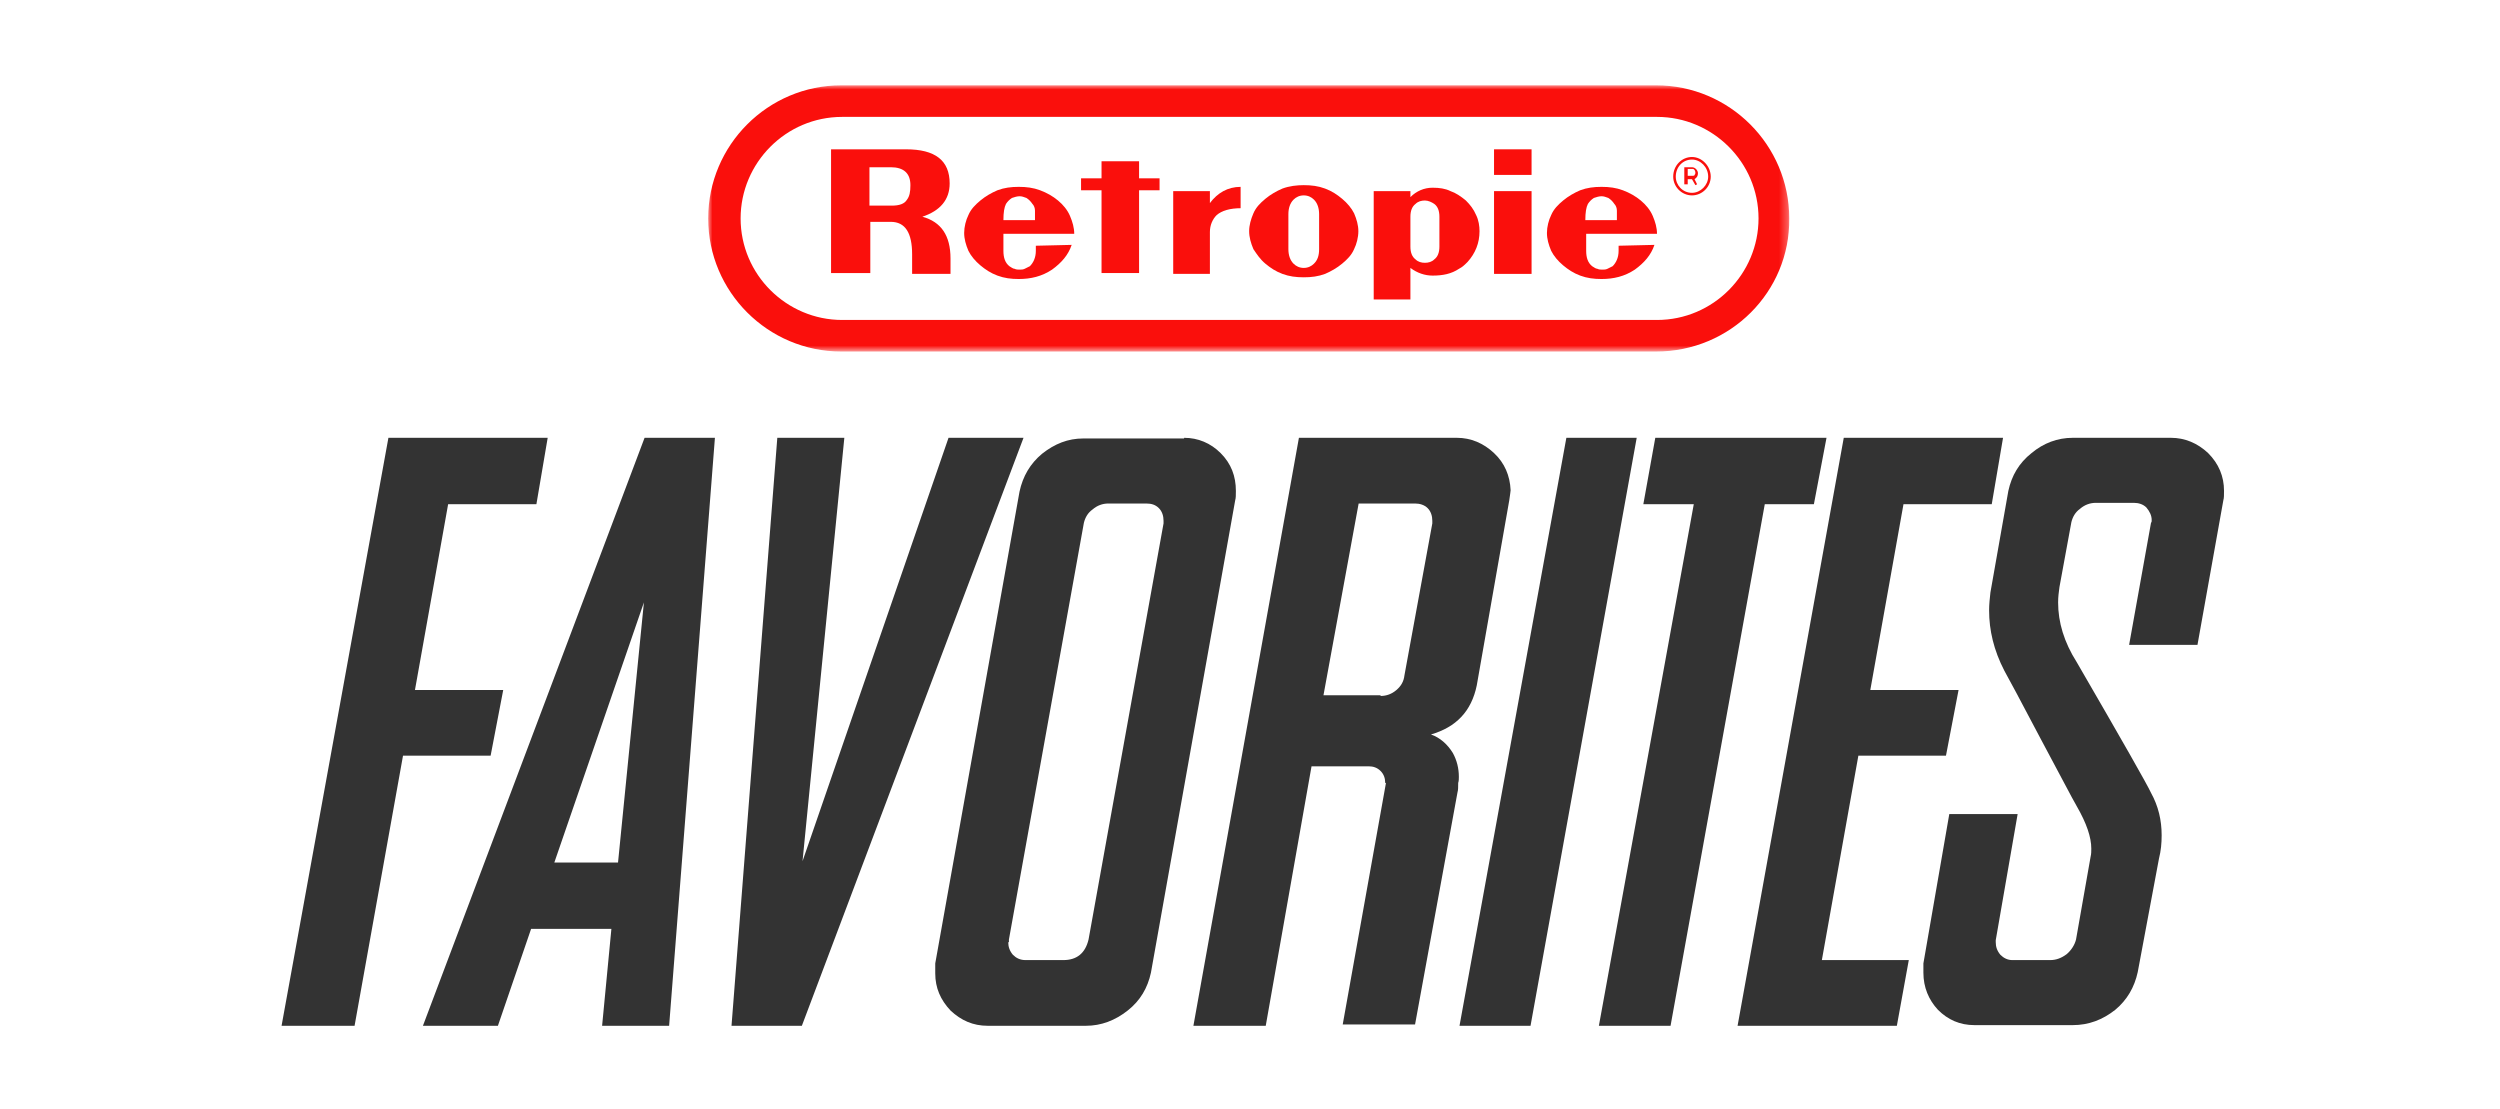 <?xml version="1.0" encoding="UTF-8"?>
<svg width="293px" height="130px" viewBox="0 0 293 130" version="1.1" xmlns="http://www.w3.org/2000/svg" xmlns:xlink="http://www.w3.org/1999/xlink">
    <!-- Generator: Sketch 51.1 (57501) - http://www.bohemiancoding.com/sketch -->
    <title>favorites</title>
    <desc>Created with Sketch.</desc>
    <defs>
        <polygon id="path-1" points="-0 0 126.701 0 126.701 31.2 -0 31.2"></polygon>
    </defs>
    <g stroke="none" stroke-width="1" fill="none" fill-rule="evenodd">
        <g transform="translate(33, 10)">
            <g transform="translate(50, 0)">
                <mask id="mask-2" fill="white">
                    <use xlink:href="#path-1"></use>
                </mask>
                <g></g>
                <path d="M15.7,3.7 C9.1,3.7 3.8,9.1 3.8,15.6 C3.8,22.2 9.2,27.5 15.7,27.5 L111.2,27.5 C117.801,27.5 123.1,22.1 123.1,15.6 C123.1,9 117.7,3.7 111.2,3.7 L15.7,3.7 Z M111.1,31.2 L15.6,31.2 C7,31.2 -0,24.2 -0,15.6 C-0,7 7,-0 15.6,-0 L111.1,-0 C119.7,-0 126.7,7 126.7,15.6 C126.801,24.2 119.801,31.2 111.1,31.2 Z" fill="#FA0F0C" mask="url(#mask-2)"></path>
            </g>
            <path d="M164.8,10.6 L165.4,10.6 C165.499,10.6 165.6,10.6 165.6,10.5 C165.699,10.4 165.699,10.3 165.699,10.2 C165.699,10.1 165.6,9.8 165.4,9.8 L164.8,9.8 L164.8,10.6 Z M165.699,11.7 L165.3,11 L164.8,11 L164.8,11.6 L164.4,11.6 L164.4,9.6 L165.3,9.6 C165.699,9.6 165.999,10 165.999,10.3 C165.999,10.6 165.9,10.8 165.6,11 L165.9,11.6 L165.699,11.7 Z M165.3,8.7 C164.199,8.7 163.4,9.6 163.4,10.7 C163.4,11.7 164.199,12.6 165.3,12.6 C166.3,12.6 167.199,11.7 167.199,10.7 C167.199,9.6 166.3,8.7 165.3,8.7 Z M165.3,12.9 C164.1,12.9 163.1,11.9 163.1,10.7 C163.1,9.4 164.1,8.4 165.3,8.4 C166.499,8.4 167.499,9.5 167.499,10.7 C167.499,11.9 166.499,12.9 165.3,12.9 Z" fill="#FA0F0C"></path>
            <path d="M68.9,9.6 L68.9,14.1 L71.5,14.1 C72.4,14.1 73,13.9 73.3,13.4 C73.6,13 73.7,12.5 73.7,11.7 C73.7,10.3 72.9,9.6 71.4,9.6 L68.9,9.6 Z M73.2,7.5 C76.6,7.5 78.3,8.8 78.3,11.5 C78.3,13.4 77.2,14.7 75.1,15.4 C77.3,16 78.4,17.6 78.4,20.3 L78.4,22.1 L73.9,22.1 L73.9,19.8 C73.9,17.3 73.1,16 71.4,16 L69,16 L69,22 L64.4,22 L64.4,7.5 L73.2,7.5 Z" fill="#FA0F0C"></path>
            <path d="M88.3,15.8 L88.3,14.7 C88.3,14.4 88.2,14.1 88,13.9 C87.8,13.6 87.6,13.4 87.3,13.2 C87,13.1 86.8,13 86.5,13 C86.2,13 85.9,13.1 85.6,13.2 C85.3,13.4 85.1,13.6 84.9,13.9 C84.7,14.3 84.6,14.9 84.6,15.8 L88.3,15.8 Z M92.6,18.7 C92.2,19.9 91.4,20.8 90.3,21.6 C89.1,22.4 87.8,22.7 86.4,22.7 C85.5,22.7 84.7,22.6 83.9,22.3 C83.1,22 82.5,21.6 81.9,21.1 C81.3,20.6 80.8,20 80.5,19.4 C80.2,18.7 80,18 80,17.3 C80,16.6 80.2,15.8 80.5,15.2 C80.8,14.5 81.3,14 81.9,13.5 C82.5,13 83.2,12.6 83.9,12.3 C84.7,12 85.5,11.9 86.4,11.9 C87.3,11.9 88.1,12 88.9,12.3 C89.7,12.6 90.4,13 91,13.5 C91.6,14 92.1,14.6 92.4,15.3 C92.7,16 92.9,16.7 92.9,17.4 L84.6,17.4 L84.6,19.4 C84.6,20.2 84.8,20.8 85.3,21.2 C85.5,21.3 85.7,21.5 85.9,21.5 C86.1,21.6 86.3,21.6 86.5,21.6 C86.7,21.6 86.9,21.6 87.1,21.5 C87.3,21.4 87.5,21.3 87.7,21.2 C88.1,20.8 88.4,20.2 88.4,19.4 L88.4,18.8 L92.6,18.7 Z" fill="#FA0F0C"></path>
            <polygon fill="#FA0F0C" points="100.5 10.9 102.9 10.9 102.9 12.3 100.5 12.3 100.5 22 96.1 22 96.1 12.3 93.7 12.3 93.7 10.9 96.1 10.9 96.1 8.9 100.5 8.9"></polygon>
            <path d="M112.5,14.4 C111.1,14.4 110.2,14.7 109.6,15.2 C109.1,15.7 108.8,16.4 108.8,17.2 L108.8,22.1 L104.5,22.1 L104.5,12.4 L108.8,12.4 L108.8,13.8 C109.7,12.6 110.9,11.9 112.4,11.9 L112.4,14.4 L112.5,14.4 Z" fill="#FA0F0C"></path>
            <path d="M121.6,15.1 C121.6,14.4 121.4,13.8 120.999,13.4 C120.7,13.1 120.3,12.9 119.8,12.9 C119.3,12.9 118.9,13.1 118.6,13.4 C118.2,13.8 117.999,14.4 117.999,15.1 L117.999,19.2 C117.999,19.9 118.2,20.5 118.6,20.9 C118.9,21.2 119.3,21.4 119.8,21.4 C120.3,21.4 120.7,21.2 120.999,20.9 C121.4,20.5 121.6,20 121.6,19.2 L121.6,15.1 Z M119.8,11.7 C120.7,11.7 121.499,11.8 122.3,12.1 C123.1,12.4 123.7,12.8 124.3,13.3 C124.9,13.8 125.4,14.4 125.7,15 C125.999,15.7 126.2,16.4 126.2,17.1 C126.2,17.8 125.999,18.6 125.7,19.2 C125.4,19.9 124.9,20.4 124.3,20.9 C123.7,21.4 122.999,21.8 122.3,22.1 C121.499,22.4 120.7,22.5 119.8,22.5 C118.9,22.5 118.1,22.4 117.3,22.1 C116.499,21.8 115.9,21.4 115.3,20.9 C114.7,20.4 114.3,19.8 113.9,19.2 C113.6,18.5 113.4,17.8 113.4,17.1 C113.4,16.4 113.6,15.7 113.9,15 C114.2,14.3 114.7,13.8 115.3,13.3 C115.9,12.8 116.6,12.4 117.3,12.1 C118.1,11.8 118.999,11.7 119.8,11.7 Z" fill="#FA0F0C"></path>
            <path d="M132.3,18.9 C132.3,19.6 132.499,20.1 132.9,20.4 C133.199,20.7 133.6,20.8 133.999,20.8 C134.4,20.8 134.8,20.7 135.1,20.4 C135.499,20.1 135.699,19.6 135.699,18.9 L135.699,15.4 C135.699,14.7 135.499,14.2 135.1,13.9 C134.8,13.7 134.4,13.5 133.999,13.5 C133.6,13.5 133.199,13.6 132.9,13.9 C132.499,14.2 132.3,14.7 132.3,15.4 L132.3,18.9 Z M132.3,13.1 C132.999,12.4 133.9,12 134.9,12 C135.699,12 136.4,12.1 136.999,12.4 C137.6,12.6 138.199,13 138.8,13.5 C139.3,14 139.699,14.5 139.999,15.2 C140.3,15.8 140.4,16.5 140.4,17.1 C140.4,18.5 139.9,19.7 138.999,20.7 C138.699,21 138.4,21.3 137.999,21.5 C137.1,22.1 136.1,22.3 134.9,22.3 C133.999,22.3 133.1,22 132.3,21.4 L132.3,25.1 L127.999,25.1 L127.999,12.4 L132.3,12.4 L132.3,13.1 Z" fill="#FA0F0C"></path>
            <path d="M142.101,22.1 L146.5,22.1 L146.5,12.4 L142.101,12.4 L142.101,22.1 Z M142.1,10.5 L146.499,10.5 L146.499,7.5 L142.1,7.5 L142.1,10.5 Z" fill="#FA0F0C"></path>
            <path d="M156.5,15.8 L156.5,14.7 C156.5,14.4 156.4,14.1 156.2,13.9 C156,13.6 155.801,13.4 155.5,13.2 C155.2,13.1 155,13 154.7,13 C154.4,13 154.101,13.1 153.801,13.2 C153.5,13.4 153.301,13.6 153.101,13.9 C152.9,14.3 152.801,14.9 152.801,15.8 L156.5,15.8 Z M160.9,18.7 C160.5,19.9 159.7,20.8 158.601,21.6 C157.4,22.4 156.101,22.7 154.7,22.7 C153.801,22.7 153,22.6 152.2,22.3 C151.4,22 150.801,21.6 150.2,21.1 C149.601,20.6 149.101,20 148.801,19.4 C148.5,18.7 148.301,18 148.301,17.3 C148.301,16.6 148.5,15.8 148.801,15.2 C149.101,14.5 149.601,14 150.2,13.5 C150.801,13 151.5,12.6 152.2,12.3 C153,12 153.801,11.9 154.7,11.9 C155.601,11.9 156.4,12 157.2,12.3 C158,12.6 158.7,13 159.301,13.5 C159.9,14 160.4,14.6 160.7,15.3 C161,16 161.2,16.7 161.2,17.4 L152.9,17.4 L152.9,19.4 C152.9,20.2 153.101,20.8 153.601,21.2 C153.801,21.3 154,21.5 154.2,21.5 C154.4,21.6 154.601,21.6 154.801,21.6 C155,21.6 155.2,21.6 155.4,21.5 C155.601,21.4 155.801,21.3 156,21.2 C156.4,20.8 156.7,20.2 156.7,19.4 L156.7,18.8 L160.9,18.7 Z" fill="#FA0F0C"></path>
            <g transform="translate(0, 41)" fill="#333333">
                <polygon points="7.77777778e-05 69.222 12.522 0.311 31.189 0.311 29.867 8.089 19.522 8.089 15.633 29.866 25.978 29.866 24.5 37.567 14.233 37.567 8.556 69.222"></polygon>
                <path d="M39.433,50.089 L42.467,19.6 L31.967,50.089 L39.433,50.089 Z M29.244,57.867 L25.355,69.222 L16.567,69.222 L42.544,0.311 L50.789,0.311 L45.422,69.222 L37.567,69.222 L38.655,57.867 L29.244,57.867 Z"></path>
                <polygon points="61.056 49.933 78.167 0.311 86.956 0.311 60.978 69.222 52.733 69.222 58.1 0.311 65.956 0.311"></polygon>
                <path d="M85.167,59.422 C85.167,59.967 85.322,60.433 85.711,60.9 C86.1,61.289 86.567,61.522 87.189,61.522 L91.622,61.522 C93.178,61.522 94.189,60.744 94.578,59.111 L103.367,10.344 L103.367,10.033 C103.367,9.489 103.211,8.944 102.822,8.556 C102.433,8.167 101.967,8.011 101.345,8.011 L96.911,8.011 C96.211,8.011 95.589,8.244 95.045,8.711 C94.5,9.1 94.189,9.644 94.033,10.267 L85.245,59.111 L85.245,59.422 L85.167,59.422 Z M105.778,0.311 C107.411,0.311 108.889,0.933 110.056,2.1 C111.3,3.344 111.845,4.822 111.845,6.533 C111.845,7 111.845,7.389 111.767,7.622 L101.889,63 C101.5,64.789 100.645,66.267 99.167,67.433 C97.689,68.6 96.056,69.222 94.267,69.222 L82.756,69.222 C81.045,69.222 79.645,68.6 78.4,67.433 C77.233,66.189 76.611,64.789 76.611,63.078 L76.611,61.911 L86.489,6.611 C86.878,4.822 87.733,3.344 89.133,2.178 C90.611,1.011 92.167,0.389 93.956,0.389 L105.778,0.389 L105.778,0.311 Z"></path>
                <path d="M128.8,30.567 C129.499,30.567 130.122,30.333 130.666,29.867 C131.211,29.4 131.522,28.856 131.6,28.155 L134.867,10.345 L134.867,10.034 C134.867,9.488 134.711,8.945 134.322,8.556 C133.933,8.167 133.388,8.011 132.845,8.011 L126.233,8.011 L122.11,30.488 L128.8,30.488 L128.8,30.567 Z M129.345,40.756 C129.345,40.211 129.189,39.745 128.8,39.356 C128.411,38.967 127.944,38.811 127.4,38.811 L120.711,38.811 L115.345,69.222 L106.867,69.222 L119.233,0.311 L137.745,0.311 C139.378,0.311 140.856,0.933 142.1,2.1 C143.345,3.266 143.967,4.745 144.045,6.456 C144.045,6.611 143.967,7 143.888,7.623 L140.078,29.322 C139.456,32.356 137.666,34.222 134.711,35.078 C135.8,35.467 136.656,36.245 137.277,37.256 C137.745,38.111 137.978,39.044 137.978,40.055 C137.978,40.289 137.978,40.523 137.9,40.756 C137.9,41.222 137.9,41.611 137.822,41.845 L132.845,69.067 L124.367,69.067 L129.422,40.833 L129.422,40.756 L129.345,40.756 Z"></path>
                <polygon points="146.378 69.222 138.055 69.222 150.578 0.311 158.822 0.311"></polygon>
                <polygon points="179.589 8.089 173.833 8.089 162.789 69.222 154.389 69.222 165.511 8.089 159.6 8.089 161 0.311 181.067 0.311"></polygon>
                <polygon points="183.089 0.311 201.756 0.311 200.433 8.089 190.089 8.089 186.2 29.867 196.544 29.867 195.067 37.567 184.8 37.567 180.522 61.522 190.711 61.522 189.311 69.222 170.644 69.222"></polygon>
                <path d="M219.1,41.922 C219.956,43.478 220.345,45.111 220.345,46.9 C220.345,47.833 220.267,48.689 220.033,49.622 L217.544,62.922 C217.155,64.711 216.3,66.189 214.901,67.356 C213.422,68.522 211.79,69.144 209.922,69.144 L198.411,69.144 C196.7,69.144 195.3,68.522 194.133,67.356 C193.044,66.189 192.422,64.711 192.422,63 L192.422,61.911 L195.456,44.411 L203.467,44.411 L200.901,59.189 L200.901,59.422 C200.901,59.967 201.055,60.433 201.444,60.9 C201.833,61.289 202.3,61.522 202.845,61.522 L207.278,61.522 C207.978,61.522 208.6,61.289 209.222,60.822 C209.767,60.356 210.155,59.733 210.311,59.111 L212.022,49.389 C212.1,49.078 212.1,48.767 212.1,48.456 C212.1,47.133 211.555,45.5 210.389,43.478 C209.845,42.544 208.522,39.978 206.267,35.778 C203.778,31.033 202.3,28.311 201.911,27.611 C200.667,25.2 200.123,22.867 200.123,20.533 C200.123,19.833 200.2,19.133 200.278,18.433 L202.378,6.533 C202.767,4.744 203.623,3.267 205.1,2.1 C206.5,0.933 208.133,0.311 209.922,0.311 L221.433,0.311 C223.067,0.311 224.544,0.933 225.79,2.1 C227.033,3.344 227.655,4.822 227.655,6.533 C227.655,7 227.655,7.389 227.578,7.622 L224.544,24.578 L216.533,24.578 L219.1,10.267 C219.178,10.189 219.178,10.111 219.178,9.956 C219.178,9.411 218.944,8.944 218.555,8.478 C218.167,8.089 217.623,7.933 217.078,7.933 L212.644,7.933 C211.944,7.933 211.322,8.167 210.778,8.633 C210.234,9.022 209.922,9.567 209.767,10.189 L208.367,17.811 C208.29,18.356 208.211,18.978 208.211,19.6 C208.211,21.933 208.911,24.267 210.389,26.6 C215.755,35.856 218.633,40.911 219.1,41.922"></path>
            </g>
        </g>
    </g>
</svg>
